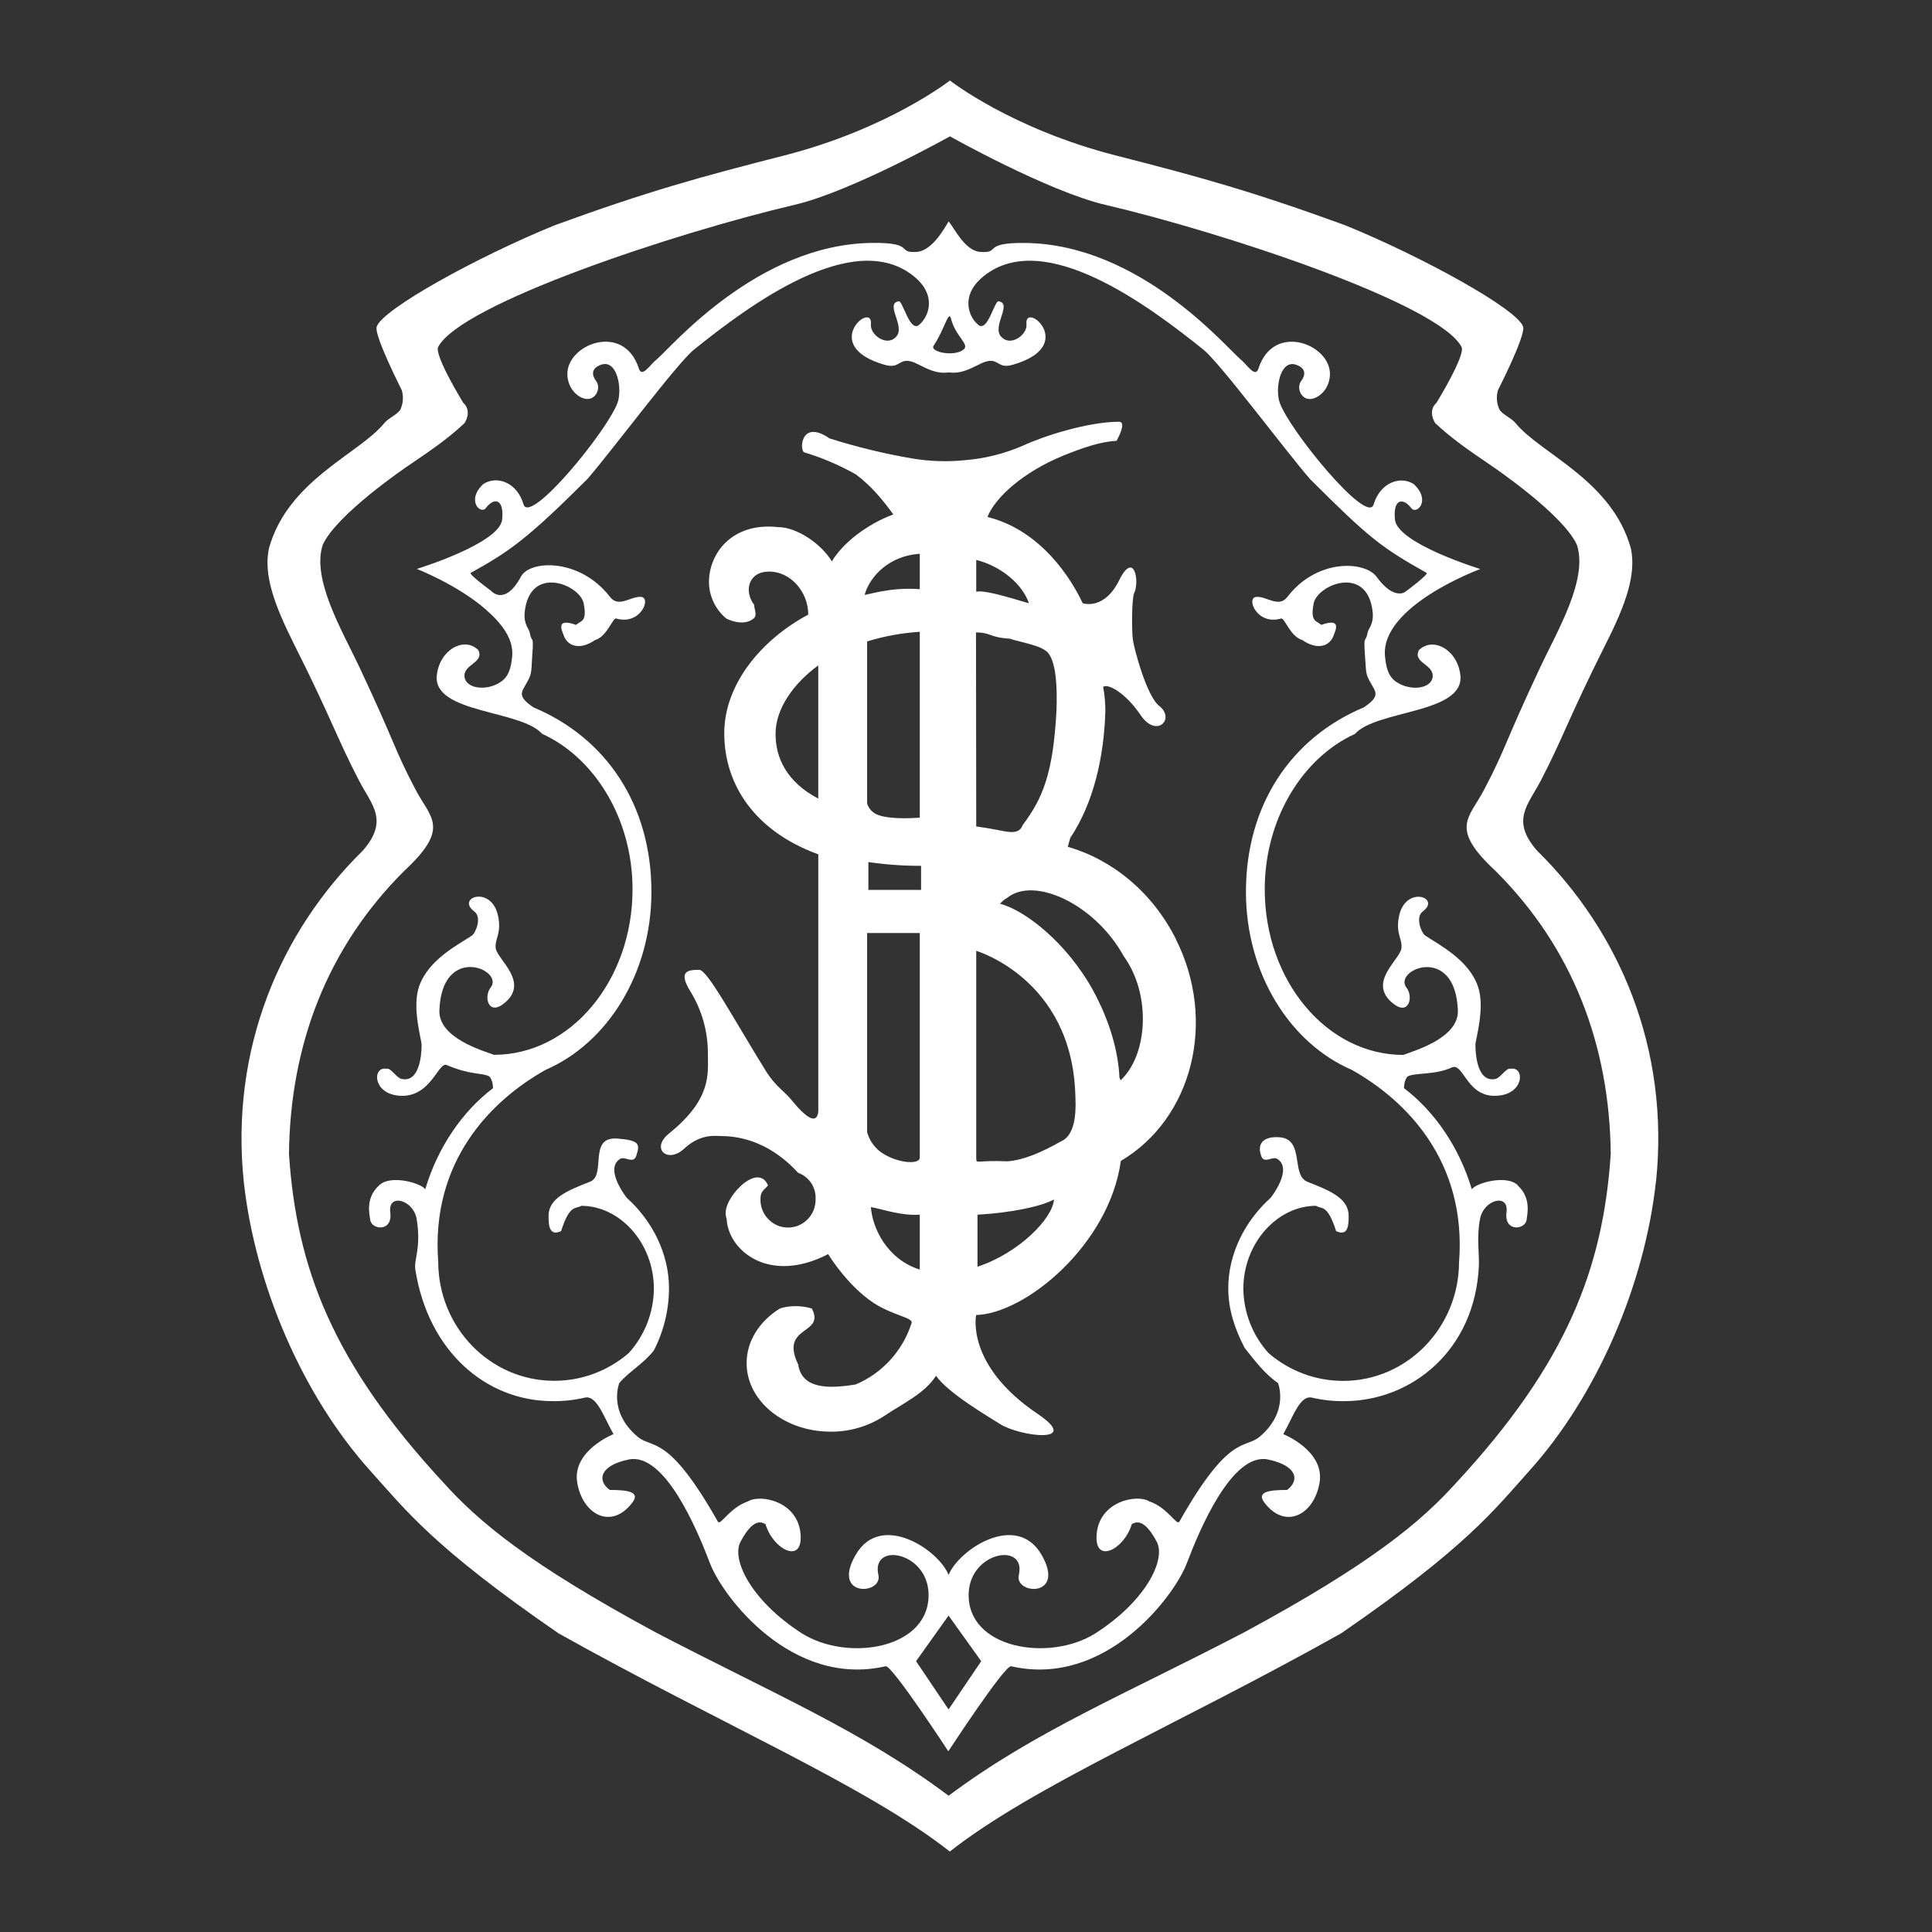 <svg width="40" height="40" viewBox="0 0 40 40" fill="none" xmlns="http://www.w3.org/2000/svg">
<rect x="0" y="0" width="40" height="40" fill="#333333" stroke="none"/>
<path fill-rule="evenodd" clip-rule="evenodd" d="M31.429 24.544C31.196 24.308 30.552 24.495 30.472 24.623C30.214 23.753 29.698 23.007 29.068 22.529C29.068 22.529 29.066 22.365 29.144 22.286C29.291 22.206 29.715 22.26 30.054 22.102C30.313 21.981 30.365 22.784 31.066 22.679C31.564 22.605 31.56 22.075 31.274 22.128C31.185 22.1 31.068 22.316 30.963 22.338C30.598 22.417 30.547 21.865 30.547 21.63C30.547 21.524 30.754 20.862 30.598 20.42C30.404 19.863 29.783 19.556 29.508 19.37C29.431 19.319 29.294 18.993 29.457 18.87C29.846 18.582 29.094 18.319 28.964 18.975C28.893 19.338 29.038 19.436 29.015 19.633C28.989 19.87 28.283 20.349 28.859 20.789C29.171 21.026 29.267 20.636 29.119 20.447C28.834 20.079 30.131 19.526 30.184 20.92C30.204 21.498 29.262 21.76 29.054 21.841C27.47 21.841 26.185 20.306 26.185 18.413C26.185 16.949 26.973 15.686 28.053 15.195C28.495 14.697 30.313 14.776 30.236 13.987C30.182 13.45 29.664 13.172 29.376 13.462C29.247 13.725 29.688 13.752 29.662 14.014C29.638 14.257 29.207 14.32 28.909 14.118C28.758 14.016 28.701 13.857 28.675 13.593C28.571 12.543 30.648 11.781 30.648 11.781C30.648 11.781 28.933 11.256 28.881 10.758C28.838 10.34 29.037 10.286 29.22 10.521C29.328 10.662 29.636 10.364 29.27 10.023C28.985 9.838 28.568 10.002 28.44 10.443C28.312 10.884 26.703 8.917 26.496 8.34C26.395 8.06 26.499 7.439 26.832 7.551C27.067 7.631 27.016 7.788 26.937 7.892C26.844 8.02 26.926 8.242 27.093 8.26C27.261 8.279 27.521 8.09 27.535 7.762C27.56 7.131 26.367 6.658 26.055 7.631C25.989 7.833 25.82 7.551 25.691 7.446C25.404 7.213 23.614 5.057 21.225 5.03C20.315 5.02 20.731 5.251 20.289 5.215C19.979 5.188 19.769 4.742 19.64 4.583C19.563 4.713 19.303 5.187 18.991 5.214C18.55 5.25 18.969 5.019 18.057 5.029C15.667 5.056 13.879 7.212 13.591 7.445C13.46 7.548 13.291 7.832 13.227 7.63C12.915 6.658 11.722 7.13 11.747 7.761C11.76 8.089 12.02 8.279 12.188 8.259C12.356 8.24 12.438 8.019 12.344 7.891C12.265 7.789 12.215 7.63 12.448 7.55C12.783 7.438 12.887 8.059 12.785 8.339C12.577 8.916 10.967 10.886 10.838 10.44C10.709 9.993 10.293 9.836 10.007 10.021C9.644 10.361 9.952 10.66 10.058 10.519C10.24 10.283 10.439 10.337 10.397 10.756C10.343 11.255 8.63 11.779 8.63 11.779C8.63 11.779 9.472 12.106 10.058 12.619C10.375 12.896 10.64 13.223 10.604 13.591C10.578 13.856 10.521 14.014 10.37 14.116C10.072 14.321 9.641 14.255 9.617 14.011C9.591 13.75 10.032 13.723 9.903 13.46C9.617 13.17 9.099 13.448 9.043 13.986C8.966 14.774 10.783 14.694 11.224 15.193C12.306 15.684 13.096 16.947 13.096 18.411C13.096 20.304 11.811 21.839 10.227 21.839C10.019 21.759 9.075 21.497 9.097 20.918C9.148 19.525 10.447 20.077 10.159 20.445C10.011 20.636 10.109 21.023 10.419 20.787C10.995 20.349 10.29 19.866 10.263 19.631C10.241 19.432 10.386 19.335 10.314 18.973C10.185 18.317 9.43 18.579 9.82 18.871C9.984 18.993 9.847 19.318 9.769 19.371C9.493 19.556 8.872 19.863 8.678 20.42C8.523 20.864 8.729 21.525 8.729 21.63C8.729 21.865 8.678 22.418 8.314 22.338C8.208 22.317 8.091 22.1 8.002 22.128C7.716 22.077 7.712 22.605 8.209 22.679C8.91 22.782 9.069 21.971 9.249 22.05C9.74 22.262 9.983 22.206 10.13 22.286C10.209 22.365 10.208 22.529 10.208 22.529C9.576 23.007 9.062 23.753 8.804 24.623C8.724 24.496 8.08 24.308 7.847 24.544C7.561 24.807 7.65 25.136 7.665 25.255C7.69 25.464 8.136 25.516 8.08 25.096C8.029 24.702 8.548 24.834 8.625 25.228C8.726 25.832 8.568 26.074 8.598 26.279C8.859 27.96 10.048 29.009 11.443 29.009C11.666 29.012 11.889 28.987 12.106 28.937C12.354 28.878 12.494 29.325 12.702 29.692C12.702 29.692 11.845 30.033 11.95 30.69C12.054 31.347 12.651 31.689 13.091 31.111C13.273 30.875 12.962 30.848 12.625 30.848C12.369 30.665 12.394 30.348 13.014 30.218C13.767 30.06 14.441 31.689 14.702 32.372C14.963 33.055 16.389 34.945 18.337 34.498C18.466 34.469 19.634 36.259 19.634 36.259C19.634 36.259 20.804 34.468 20.934 34.498C22.881 34.945 24.31 33.054 24.569 32.372C24.828 31.69 25.504 30.06 26.256 30.218C26.877 30.348 26.902 30.665 26.646 30.848C26.309 30.848 25.998 30.875 26.179 31.111C26.619 31.689 27.217 31.348 27.321 30.69C27.425 30.032 26.569 29.692 26.569 29.692C26.776 29.325 26.916 28.878 27.164 28.937C27.382 28.987 27.604 29.012 27.827 29.009C29.222 29.009 30.542 27.96 30.619 26.199C30.629 25.995 30.568 25.581 30.645 25.227C30.723 24.834 31.243 24.701 31.191 25.095C31.135 25.516 31.58 25.463 31.607 25.254C31.619 25.135 31.708 24.806 31.423 24.543L31.429 24.544ZM19.329 7.158C19.562 6.815 19.639 6.396 19.692 6.605C19.781 6.963 20.082 7.131 19.951 7.236C19.752 7.397 19.243 7.284 19.329 7.158ZM19.639 35.392L18.966 34.393L19.639 33.449L20.315 34.393L19.639 35.392ZM30.208 26.121C30.208 27.485 29.133 28.59 27.808 28.59C27.241 28.59 26.694 28.386 26.264 28.014C25.935 27.651 25.749 27.179 25.742 26.686C25.742 25.735 26.446 24.965 27.248 24.965C27.352 25.04 27.482 24.914 27.663 25.489C27.898 25.595 27.923 25.401 27.923 25.176C27.923 24.807 27.534 24.65 27.067 24.467C26.724 24.331 27.016 23.588 26.495 23.546C26.158 23.52 26.027 23.678 26.106 23.913C26.157 24.118 26.342 23.929 26.443 23.993C26.781 24.203 26.308 24.799 26.308 24.799C25.77 25.282 25.43 25.963 25.43 26.672C25.43 27.123 25.569 27.519 25.769 27.907C26 28.199 26.211 28.469 26.459 28.633C26.459 28.633 26.701 29.22 26.081 29.745C25.769 30.008 25.457 29.665 24.418 31.503C24.365 31.6 24.187 31.221 23.796 31.084C23.535 30.926 22.756 31.084 22.705 31.767C22.654 32.397 23.276 32.083 23.432 31.557C23.631 31.425 23.814 31.665 23.951 31.924C24.139 32.282 23.743 33.133 22.679 33.817C21.718 34.421 20.004 34.132 20.056 32.976C20.095 32.121 21.251 31.924 21.094 32.608C21 33.021 22.081 33.081 21.562 32.187C21.043 31.293 19.848 32.085 19.64 32.608C19.433 32.084 18.239 31.294 17.718 32.187C17.198 33.08 18.28 33.021 18.186 32.608C18.03 31.924 19.186 32.121 19.224 32.976C19.275 34.132 17.563 34.421 16.602 33.817C15.54 33.133 15.141 32.282 15.33 31.924C15.467 31.665 15.649 31.425 15.849 31.557C16.005 32.083 16.625 32.397 16.575 31.767C16.525 31.084 15.745 30.927 15.486 31.084C15.094 31.221 14.916 31.6 14.862 31.503C13.823 29.665 13.512 30.008 13.2 29.745C12.579 29.22 12.822 28.633 12.822 28.633C13.045 28.377 13.306 28.251 13.538 27.959C13.742 27.561 13.85 27.12 13.851 26.672C13.851 25.963 13.512 25.282 12.976 24.799C12.976 24.799 12.502 24.203 12.839 23.993C12.94 23.929 13.124 24.119 13.178 23.913C13.255 23.678 13.225 23.609 12.787 23.573C12.165 23.522 12.561 24.33 12.217 24.466C11.749 24.649 11.357 24.807 11.357 25.175C11.357 25.401 11.384 25.594 11.617 25.489C11.799 24.912 11.929 25.039 12.033 24.965C12.836 24.965 13.538 25.735 13.538 26.685C13.532 27.178 13.347 27.651 13.017 28.014C12.587 28.385 12.04 28.589 11.474 28.588C10.149 28.588 9.073 27.483 9.073 26.12C8.916 24.046 10.163 22.784 11.299 22.149C12.576 21.595 13.487 20.154 13.487 18.465C13.487 16.665 12.552 15.276 11.044 14.645C10.64 14.371 10.842 14.31 10.967 14.014C11.011 13.912 11.006 13.762 11.018 13.594C11.057 13.103 11.008 13.338 10.967 13.095C10.952 13.014 10.838 12.926 10.863 12.675C10.967 11.677 12.008 12.105 12.084 12.491C12.162 12.885 12.023 12.846 11.928 12.938C11.487 12.78 11.641 13.066 11.668 13.147C11.746 13.383 12.006 13.467 12.318 13.253C12.577 13.174 12.683 12.784 12.759 12.806C13.257 12.951 13.487 12.386 13.279 12.359C13.071 12.332 12.811 12.596 12.63 12.359C12.005 11.549 10.97 11.592 10.786 11.938C10.447 12.569 10.162 12.228 10.162 12.228C10.162 12.228 9.696 11.888 9.746 11.861C10.552 11.414 10.916 11.159 12.162 9.917C12.707 9.285 14.019 7.518 14.369 7.238C15.512 6.317 17.666 4.716 18.914 5.715C19.41 6.113 19.224 6.554 19.043 6.713C18.835 6.922 18.692 6.201 18.602 6.239C18.315 6.29 18.757 6.764 18.551 6.975C18.357 7.185 18.008 6.93 18.031 6.713C18.082 6.213 16.941 7.159 18.316 7.553C18.61 7.636 18.602 7.45 18.81 7.473C19.018 7.496 19.277 7.763 19.64 7.71C20.004 7.761 20.264 7.5 20.472 7.473C20.681 7.447 20.675 7.636 20.965 7.553C22.342 7.159 21.198 6.213 21.252 6.713C21.274 6.93 20.925 7.185 20.732 6.975C20.524 6.764 20.965 6.292 20.681 6.239C20.589 6.199 20.448 6.922 20.24 6.713C20.057 6.554 19.872 6.113 20.369 5.715C21.615 4.716 23.77 6.318 24.914 7.238C25.263 7.518 26.575 9.284 27.121 9.917C28.365 11.158 28.601 11.334 29.536 11.861C29.587 11.889 29.094 12.254 29.094 12.254C29.094 12.254 28.861 12.438 28.497 11.938C28.266 11.622 27.276 11.549 26.653 12.359C26.471 12.596 26.212 12.334 26.004 12.359C25.796 12.385 26.026 12.951 26.523 12.806C26.6 12.784 26.704 13.174 26.965 13.253C27.276 13.467 27.536 13.383 27.615 13.147C27.642 13.066 27.796 12.78 27.354 12.938C27.259 12.846 27.121 12.886 27.199 12.491C27.275 12.105 28.315 11.677 28.42 12.675C28.445 12.926 28.329 13.014 28.315 13.095C28.273 13.336 28.225 13.103 28.262 13.594C28.277 13.762 28.271 13.913 28.315 14.014C28.441 14.31 28.643 14.372 28.237 14.645C26.731 15.276 25.796 16.665 25.796 18.465C25.796 20.156 26.706 21.597 27.984 22.149C29.12 22.784 30.365 24.046 30.209 26.12L30.208 26.121Z" fill="white"/>
<path fill-rule="evenodd" clip-rule="evenodd" d="M34.284 24.466C34.051 26.593 33.07 28.89 31.661 30.454C30.925 31.273 30.363 32.029 27.767 33.816C24.392 35.709 21.405 36.967 19.665 38.334C17.925 36.967 14.939 35.707 11.563 33.816C8.968 32.029 8.406 31.272 7.669 30.454C6.26 28.89 5.28 26.593 5.047 24.466C4.762 21.721 5.8 19.291 7.513 17.61C8.058 16.98 7.695 16.666 7.436 16.166C6.972 15.275 6.864 14.88 6.085 13.331C5.669 12.502 5.458 11.895 5.566 11.361C5.955 9.941 7.438 9.398 7.956 8.761C8.047 8.648 8.236 8.583 8.293 8.472C8.348 8.348 8.357 8.208 8.318 8.078C8.318 8.073 7.74 6.944 7.799 6.764C7.919 6.401 9.877 5.319 11.486 4.663C13.433 3.954 14.492 3.665 16.241 3.218C18.393 2.666 19.667 1.667 19.667 1.667C19.667 1.667 20.94 2.666 23.095 3.217C24.842 3.664 25.899 3.953 27.846 4.662C29.457 5.318 31.415 6.401 31.534 6.763C31.593 6.943 31.017 8.072 31.014 8.077C30.976 8.207 30.985 8.347 31.041 8.471C31.097 8.582 31.287 8.647 31.378 8.76C31.898 9.397 33.378 9.941 33.767 11.36C33.876 11.894 33.666 12.502 33.247 13.33C32.469 14.88 32.363 15.274 31.898 16.166C31.638 16.666 31.274 16.98 31.821 17.61C33.534 19.291 34.572 21.723 34.286 24.466L34.284 24.466ZM33.349 23.888C33.324 21.655 32.572 19.633 30.962 18.031C30.001 17.137 30.416 16.944 30.727 16.35C31.195 15.457 31.115 15.462 31.895 13.802C32.249 13.052 32.882 11.991 32.648 11.28C32.362 10.651 30.943 9.685 30.856 9.627C30.383 9.306 30.053 9.076 29.714 8.76C29.549 8.484 29.741 8.34 29.741 8.34C29.741 8.34 30.348 7.351 30.26 7.183C29.792 6.291 25.354 4.819 22.886 4.241C21.7 3.964 19.667 2.823 19.667 2.823C19.667 2.823 17.633 3.964 16.449 4.241C13.979 4.819 9.539 6.291 9.072 7.183C8.984 7.351 9.591 8.34 9.591 8.34C9.591 8.34 9.783 8.484 9.618 8.76C9.28 9.076 8.948 9.306 8.474 9.627C8.389 9.684 6.968 10.65 6.682 11.28C6.449 11.991 7.082 13.052 7.436 13.802C8.217 15.462 8.136 15.457 8.604 16.349C8.916 16.943 9.331 17.136 8.37 18.03C6.761 19.632 6.008 21.654 5.983 23.887C6.137 26.251 6.89 28.221 9.176 30.691C9.912 31.51 10.941 32.373 13.564 33.791C16.031 35.078 17.849 35.837 19.64 37.179C21.432 35.839 23.301 35.078 25.768 33.791C28.391 32.373 29.42 31.51 30.157 30.691C32.441 28.223 33.192 26.253 33.349 23.887L33.349 23.888Z" fill="white"/>
<path fill-rule="evenodd" clip-rule="evenodd" d="M24.344 19.439C23.855 18.467 23.025 17.796 22.107 17.532L22.158 17.349C22.651 16.613 22.86 15.639 22.885 14.721C22.886 14.553 22.87 14.386 22.839 14.221C22.944 14.143 23.311 14.356 23.612 14.801C23.949 15.299 24.339 14.88 24.001 14.616C23.739 14.412 23.482 13.435 23.456 13.251C23.429 13.066 23.43 12.384 23.482 12.279C23.598 12.044 23.482 11.385 23.17 12.016C22.858 12.646 22.416 12.489 22.416 12.489C22.183 11.99 21.556 10.979 20.444 10.703C20.599 10.308 21.169 9.782 21.998 9.44C22.427 9.266 22.768 9.148 23.118 9.126C23.247 8.89 23.275 8.732 23.169 8.732C22.519 8.732 21.594 9.034 21.2 9.218C20.804 9.392 20.382 9.498 19.951 9.53C19.594 9.564 19.234 9.551 18.881 9.491C18.302 9.392 17.731 9.253 17.171 9.075C16.599 8.68 16.547 9.284 16.644 9.363C17.019 9.476 17.381 9.63 17.723 9.824C18.061 10.079 18.297 10.379 18.495 10.651C17.956 10.85 17.445 11.244 17.223 11.623C16.999 11.252 16.492 10.913 16.106 10.913C15.157 10.81 14.678 11.455 14.678 12.056C14.68 12.2 14.714 12.342 14.776 12.472C14.839 12.602 14.928 12.716 15.039 12.807C15.039 12.807 15.378 12.988 15.602 12.807C15.688 12.735 15.613 12.613 15.613 12.519C15.405 12.255 15.479 11.834 15.925 11.834C16.37 11.834 16.734 12.253 16.734 12.725C15.773 13.237 14.995 14.16 14.995 15.181C14.995 16.26 15.643 17.216 16.942 17.688V22.942C16.942 22.942 16.993 23.52 16.396 22.784C16.245 22.596 16.071 22.503 15.877 22.207C15.176 21.078 14.649 20.079 14.475 20.079C14.241 20.079 14.034 20.105 14.293 20.525C14.532 20.912 14.657 21.358 14.656 21.814C14.656 22.233 14.743 22.748 13.851 23.468C13.462 23.783 13.826 24.098 14.163 23.783C14.5 23.468 14.812 23.52 14.914 23.52C15.201 23.52 15.875 23.571 16.524 24.282C16.634 24.321 16.728 24.394 16.793 24.491C16.858 24.588 16.891 24.704 16.886 24.821C16.888 24.898 16.875 24.975 16.848 25.047C16.82 25.119 16.778 25.185 16.725 25.24C16.672 25.296 16.608 25.34 16.538 25.37C16.467 25.4 16.392 25.415 16.315 25.415C16.239 25.415 16.163 25.4 16.093 25.37C16.023 25.34 15.959 25.296 15.906 25.24C15.852 25.185 15.811 25.119 15.783 25.047C15.755 24.975 15.742 24.898 15.745 24.821C15.745 24.667 15.81 24.649 15.9 24.544C15.9 24.544 15.796 24.203 15.407 24.493C15.266 24.596 14.939 24.966 15.044 25.229C15.069 25.885 15.92 26.602 17.146 25.965C17.348 26.294 17.723 26.745 18.107 26.988C18.505 27.239 18.908 27.281 18.874 27.391C18.784 27.675 18.633 27.935 18.434 28.155C18.234 28.374 17.99 28.548 17.718 28.663C17.123 28.762 16.601 28.748 16.524 28.247C16.135 27.433 17.094 27.644 16.809 27.093C16.575 27.013 16.264 27.039 16.137 27.097C15.725 27.357 15.458 27.762 15.458 28.223C15.458 29.005 16.237 29.641 17.198 29.641C17.589 29.644 17.973 29.532 18.302 29.319C18.69 29.058 19.146 28.851 19.379 28.484C19.638 28.851 20.477 29.337 20.703 29.482C21.118 29.745 22.416 29.903 21.482 29.272C19.984 28.262 20.21 27.226 20.21 27.226C21.222 27.2 22.963 25.78 23.206 24.036C24.687 23.159 25.201 21.143 24.343 19.441L24.344 19.439ZM16.941 16.534C16.29 16.192 16.057 15.695 16.057 15.194C16.057 14.675 16.424 14.155 16.941 13.776V16.534ZM19.043 11.465V12.199C18.42 12.148 17.927 12.331 17.901 12.313C18.019 11.912 18.425 11.505 19.043 11.465ZM19.043 13.078V16.928C19.043 16.928 18.473 16.98 18.186 16.875C18.132 16.857 18.082 16.826 18.042 16.785C18.001 16.744 17.971 16.694 17.953 16.638V13.28C18.308 13.171 18.673 13.104 19.043 13.081V13.078ZM19.043 26.285C18.37 26.075 18.061 25.43 18.031 24.991C18.308 25.042 18.655 25.175 19.043 25.148V26.285ZM19.043 23.966C19.043 24.128 18.529 24.079 18.212 23.835C18.087 23.734 17.997 23.597 17.953 23.442V19.317H19.043V23.966ZM19.07 18.424H17.979V17.848C18.34 17.901 18.704 17.927 19.07 17.926V18.424ZM20.212 11.592C20.748 11.729 21.173 12.109 21.302 12.487C21.251 12.487 20.419 12.198 20.212 12.251V11.592ZM20.207 13.094C20.52 13.094 20.472 13.196 20.912 13.224C21.119 13.3 21.597 13.359 21.717 13.539C21.866 13.758 21.891 14.213 21.873 14.72C21.803 16.015 21.588 16.532 21.172 17.084C21.105 17.278 20.89 17.232 20.679 17.188C20.524 17.158 20.368 17.132 20.212 17.111L20.207 13.094ZM20.238 26.223V25.149C20.953 25.107 21.558 24.977 21.821 24.834C21.796 25.228 21.094 25.943 20.238 26.226V26.223ZM21.979 23.624C21.562 23.86 21.198 24.017 20.86 24.044C20.238 24.017 20.212 24.102 20.212 23.992V19.686C20.212 19.686 22.184 20.264 22.263 22.653C22.27 22.861 22.314 23.467 21.979 23.625V23.624ZM23.199 22.367L23.177 22.309C23.153 21.765 22.971 21.128 22.632 20.508C22.097 19.53 21.224 18.843 20.705 18.712C20.745 18.662 20.794 18.621 20.85 18.591C21.407 18.134 22.671 18.716 23.267 19.799C23.847 20.603 23.757 21.858 23.199 22.367Z" fill="white"/>
</svg>
